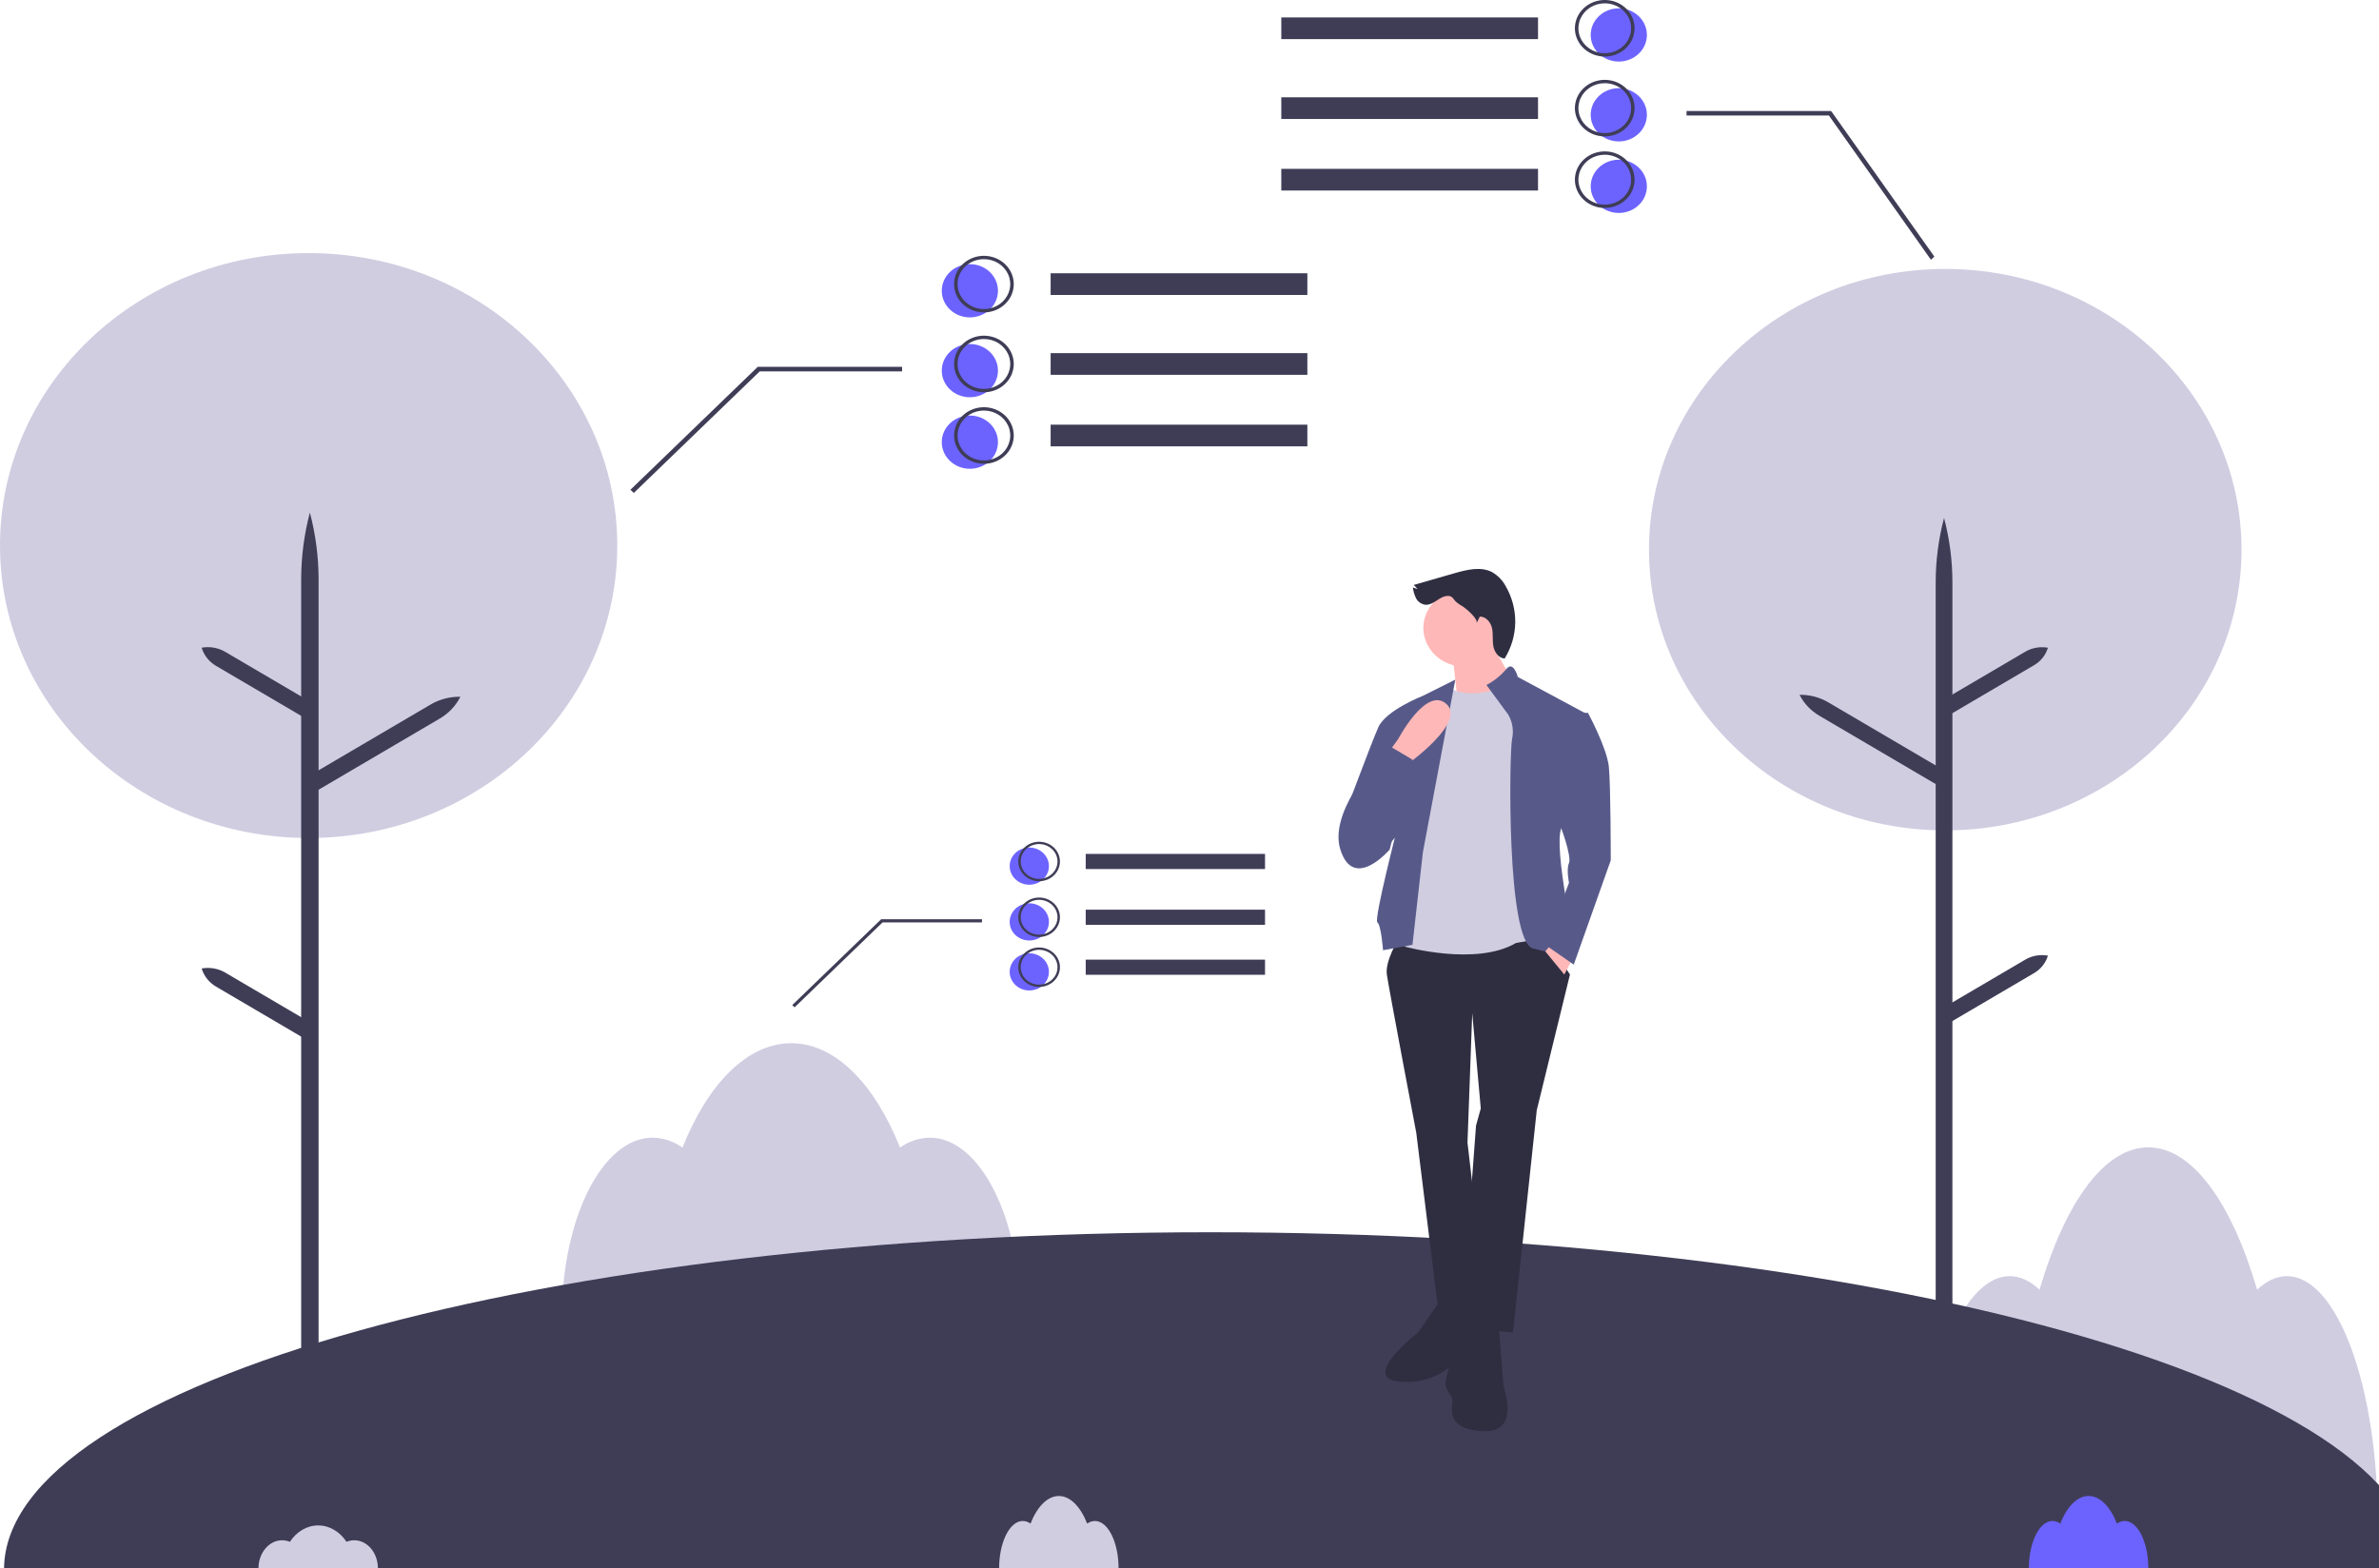 <svg width="687" height="453" viewBox="0 0 687 453" fill="none" xmlns="http://www.w3.org/2000/svg">
<g clip-path="url(#clip0)">
<path d="M660.405 368.582C657.392 368.582 654.501 369.97 651.807 372.492C644.478 347.463 633.133 331.379 620.388 331.379C607.643 331.379 596.298 347.463 588.969 372.492C586.275 369.97 583.384 368.582 580.371 368.582C565.891 368.582 554.153 400.23 554.153 439.269H686.623C686.623 400.23 674.885 368.582 660.405 368.582Z" fill="#D0CDE1"/>
<path d="M268.513 328.583C265.397 328.644 262.384 329.649 259.915 331.45C252.586 313.096 241.241 301.301 228.496 301.301C215.751 301.301 204.406 313.096 197.077 331.45C194.608 329.649 191.595 328.644 188.479 328.583C173.999 328.583 162.261 351.791 162.261 380.42H294.731C294.731 351.791 282.993 328.583 268.513 328.583Z" fill="#D0CDE1"/>
<path d="M698 453H1.164C1.792 399.343 157.548 355.9 349.582 355.9C541.616 355.9 697.372 399.343 698 453Z" fill="#3F3D56"/>
<path d="M89.126 242.03C138.349 242.03 178.252 204.214 178.252 157.565C178.252 110.915 138.349 73.099 89.126 73.099C39.903 73.099 0 110.915 0 157.565C0 204.214 39.903 242.03 89.126 242.03Z" fill="#D0CDE1"/>
<path d="M92.001 399.382H86.97V167.394C86.97 160.866 87.815 154.362 89.485 148.028C91.156 154.362 92.001 160.866 92.001 167.394L92.001 399.382Z" fill="#3F3D56"/>
<path d="M89.768 229.398L87.118 225.345L124.345 203.483C126.927 201.966 129.916 201.185 132.953 201.232C131.646 203.831 129.578 206.019 126.995 207.536L89.768 229.398Z" fill="#3F3D56"/>
<path d="M88.014 207.365L90.664 203.312L65.046 188.267C63.014 187.074 60.584 186.648 58.236 187.073C58.88 189.254 60.364 191.127 62.396 192.32L88.014 207.365Z" fill="#3F3D56"/>
<path d="M88.014 300.005L90.664 295.952L65.046 280.907C63.014 279.714 60.584 279.288 58.236 279.713C58.88 281.894 60.364 283.767 62.396 284.96L88.014 300.005Z" fill="#3F3D56"/>
<path d="M561.742 239.837C608.992 239.837 647.296 203.536 647.296 158.756C647.296 113.977 608.992 77.676 561.742 77.676C514.492 77.676 476.188 113.977 476.188 158.756C476.188 203.536 514.492 239.837 561.742 239.837Z" fill="#D0CDE1"/>
<path d="M558.982 390.882H563.812V168.192C563.812 161.925 563.001 155.682 561.397 149.602C559.793 155.682 558.982 161.925 558.982 168.192V390.882Z" fill="#3F3D56"/>
<path d="M561.126 227.711L563.669 223.82L527.935 202.834C525.456 201.378 522.587 200.628 519.671 200.674C520.926 203.168 522.912 205.269 525.391 206.725L561.126 227.711Z" fill="#3F3D56"/>
<path d="M562.809 206.561L560.265 202.67L584.857 188.228C586.807 187.083 589.14 186.674 591.393 187.082C590.776 189.176 589.351 190.974 587.401 192.119L562.809 206.561Z" fill="#3F3D56"/>
<path d="M562.809 295.488L560.265 291.597L584.857 277.155C586.807 276.01 589.14 275.601 591.393 276.009C590.776 278.103 589.351 279.901 587.401 281.046L562.809 295.488Z" fill="#3F3D56"/>
<path d="M102.307 444.86C101.536 444.862 100.773 445.015 100.068 445.311C98.159 442.428 95.205 440.576 91.886 440.576C88.567 440.576 85.612 442.428 83.704 445.311C82.998 445.015 82.236 444.862 81.465 444.86C77.694 444.86 74.637 448.505 74.637 453H109.135C109.135 448.505 106.078 444.86 102.307 444.86Z" fill="#D0CDE1"/>
<path d="M316.191 439.291C315.378 439.308 314.592 439.574 313.952 440.049C312.044 435.195 309.089 432.076 305.77 432.076C302.451 432.076 299.497 435.195 297.588 440.049C296.948 439.574 296.162 439.308 295.349 439.291C291.578 439.291 288.522 445.429 288.522 453H323.019C323.019 445.429 319.962 439.291 316.191 439.291Z" fill="#D0CDE1"/>
<path d="M613.56 439.291C612.747 439.308 611.961 439.574 611.321 440.049C609.412 435.195 606.458 432.076 603.139 432.076C599.82 432.076 596.865 435.195 594.957 440.049C594.317 439.574 593.531 439.308 592.718 439.291C588.947 439.291 585.89 445.429 585.89 453H620.388C620.388 445.429 617.331 439.291 613.56 439.291Z" fill="#6C63FF"/>
<path d="M428.709 315.213L427.613 320.146L426.243 325.08L421.86 383.762L436.929 384.801L443.778 320.666L442.682 317.29L428.709 315.213Z" fill="#2F2E41"/>
<path d="M415.832 375.713L409.53 384.801C409.53 384.801 391.995 398.303 404.598 399.082C417.202 399.861 421.859 391.033 421.859 391.033C421.859 391.033 426.243 389.735 426.791 388.436C427.339 387.138 425.695 375.713 425.695 375.713H415.832Z" fill="#2F2E41"/>
<path d="M422.955 382.724C422.955 382.724 416.654 397.784 417.476 400.381C418.298 402.977 419.668 402.977 419.394 405.314C419.12 407.651 418.298 413.104 428.709 413.364C439.12 413.623 434.189 400.381 434.189 400.381L432.819 382.724H422.955Z" fill="#2F2E41"/>
<path d="M403.777 271.331C403.777 271.331 399.941 277.563 400.489 281.457C401.037 285.352 408.982 327.157 408.982 327.157L415.284 378.05L429.257 377.012L423.777 330.013L425.147 292.623L427.613 320.146L443.778 320.666L453.368 281.457C453.368 281.457 446.244 270.552 444.874 269.773C443.504 268.994 403.777 271.331 403.777 271.331Z" fill="#2F2E41"/>
<path d="M422.818 192.525C429.325 192.525 434.6 187.526 434.6 181.359C434.6 175.193 429.325 170.194 422.818 170.194C416.312 170.194 411.037 175.193 411.037 181.359C411.037 187.526 416.312 192.525 422.818 192.525Z" fill="#FFB8B8"/>
<path d="M419.394 188.5L421.037 203.3L439.12 200.704L429.257 183.307L419.394 188.5Z" fill="#FFB8B8"/>
<path d="M437.75 196.29C437.75 196.29 428.435 202.781 419.394 199.146L405.694 232.122V273.408C405.694 273.408 426.243 279.121 437.75 272.369C437.75 272.369 445.97 270.811 447.34 271.071C448.71 271.331 442.408 200.704 442.408 200.704L437.75 196.29Z" fill="#D0CDE1"/>
<path d="M429.257 197.848L435.559 206.416C436.784 208.558 437.172 211.041 436.655 213.427C435.833 217.582 435.011 271.85 442.682 273.927C450.354 276.005 455.285 275.745 455.285 275.745C455.285 275.745 448.436 244.586 450.902 239.133L458.573 206.416L438.298 195.511C438.298 195.511 437.031 190.577 434.925 193.304C433.36 195.149 431.436 196.691 429.257 197.848Z" fill="#575A89"/>
<path d="M410.9 246.144L420.259 196.29L410.9 200.964C410.9 200.964 400.215 205.118 398.023 210.052C395.831 214.985 387.064 238.614 387.064 238.614C387.064 238.614 389.255 252.895 397.475 246.923C405.694 240.951 403.776 238.095 403.776 238.095C403.776 238.095 396.653 265.618 397.749 266.397C398.845 267.176 399.393 274.447 399.393 274.447L407.886 272.889L410.9 246.144Z" fill="#575A89"/>
<path d="M400.215 218.361L403.776 213.427C403.776 213.427 411.832 198.107 417.668 203.3C423.503 208.494 406.79 220.438 406.79 220.438L400.215 218.361Z" fill="#FFB8B8"/>
<path d="M448.436 272.11L446.244 274.775L451.723 281.457L454.189 276.783L448.436 272.11Z" fill="#FFB8B8"/>
<path d="M418.095 172.11C416.887 172.122 415.829 172.831 414.836 173.484C413.844 174.136 412.718 174.786 411.518 174.658C410.957 174.563 410.429 174.343 409.976 174.015C409.524 173.688 409.16 173.263 408.916 172.775C408.438 171.797 408.13 170.752 408.003 169.68L409.37 170.137L408.262 168.944L420.031 165.556C423.592 164.53 427.617 163.542 430.879 165.24C432.565 166.225 433.93 167.634 434.82 169.311C436.675 172.524 437.62 176.137 437.566 179.798C437.511 183.46 436.457 187.046 434.507 190.208C432.702 190.062 431.525 188.27 431.233 186.576C430.94 184.882 431.225 183.127 430.864 181.445C430.502 179.762 429.148 178.039 427.337 178.092L426.384 180.019C426.994 178.786 423.371 175.775 422.506 175.215C421.748 174.805 421.04 174.316 420.395 173.758C419.647 173.016 419.459 172.097 418.095 172.11Z" fill="#2F2E41"/>
<path d="M401.311 215.504L407.886 219.399L401.311 245.365C401.311 245.365 390.899 257.569 387.064 245.365C383.853 235.15 395.999 221.114 400.043 216.811C400.83 215.973 401.311 215.504 401.311 215.504Z" fill="#575A89"/>
<path d="M452.272 205.897H458.573C458.573 205.897 464.053 216.024 464.601 221.477C465.149 226.929 465.149 248.481 465.149 248.481L454.463 278.601L446.244 272.889L453.094 254.972C453.094 254.972 452.272 251.077 453.094 249.26C453.915 247.442 450.628 238.095 450.08 237.575C449.532 237.056 452.272 205.897 452.272 205.897Z" fill="#575A89"/>
<path d="M303.398 85.187L377.537 85.187V78.926L303.398 78.926V85.187Z" fill="#3F3D56"/>
<path d="M303.398 108.252L377.537 108.252V101.991L303.398 101.991V108.252Z" fill="#3F3D56"/>
<path d="M303.398 128.914H377.537V122.653L303.398 122.653V128.914Z" fill="#3F3D56"/>
<path d="M183.034 142.371L219.399 107.256H260.507V105.949H218.822L218.62 106.143L182.052 141.452L183.034 142.371Z" fill="#3F3D56"/>
<path d="M280.075 91.667C284.555 91.667 288.188 88.225 288.188 83.979C288.188 79.733 284.555 76.29 280.075 76.29C275.595 76.29 271.963 79.733 271.963 83.979C271.963 88.225 275.595 91.667 280.075 91.667Z" fill="#6C63FF"/>
<path d="M280.075 114.732C284.555 114.732 288.188 111.289 288.188 107.043C288.188 102.797 284.555 99.355 280.075 99.355C275.595 99.355 271.963 102.797 271.963 107.043C271.963 111.289 275.595 114.732 280.075 114.732Z" fill="#6C63FF"/>
<path d="M280.075 135.394C284.555 135.394 288.188 131.951 288.188 127.705C288.188 123.459 284.555 120.017 280.075 120.017C275.595 120.017 271.963 123.459 271.963 127.705C271.963 131.951 275.595 135.394 280.075 135.394Z" fill="#6C63FF"/>
<path d="M275.512 82.057C275.512 80.441 276.017 78.862 276.965 77.518C277.912 76.175 279.258 75.128 280.833 74.51C282.408 73.891 284.141 73.73 285.813 74.045C287.485 74.36 289.021 75.138 290.226 76.28C291.432 77.423 292.253 78.878 292.585 80.463C292.918 82.047 292.747 83.69 292.095 85.183C291.442 86.675 290.337 87.951 288.92 88.849C287.503 89.746 285.836 90.225 284.131 90.225C281.846 90.223 279.655 89.362 278.039 87.83C276.423 86.299 275.514 84.222 275.512 82.057ZM276.526 82.057C276.526 83.482 276.972 84.876 277.808 86.061C278.643 87.246 279.831 88.17 281.221 88.716C282.611 89.261 284.14 89.404 285.615 89.126C287.09 88.848 288.446 88.161 289.509 87.153C290.573 86.145 291.297 84.861 291.591 83.463C291.884 82.065 291.733 80.615 291.158 79.298C290.582 77.981 289.607 76.856 288.357 76.064C287.106 75.272 285.636 74.849 284.131 74.849C282.115 74.851 280.182 75.611 278.756 76.962C277.33 78.314 276.528 80.146 276.526 82.057Z" fill="#3F3D56"/>
<path d="M275.512 105.121C275.512 103.506 276.017 101.926 276.965 100.583C277.912 99.24 279.258 98.193 280.833 97.574C282.408 96.956 284.141 96.794 285.813 97.109C287.485 97.425 289.021 98.203 290.226 99.345C291.432 100.488 292.253 101.943 292.585 103.528C292.918 105.112 292.747 106.755 292.095 108.247C291.442 109.74 290.337 111.016 288.92 111.913C287.503 112.811 285.836 113.29 284.131 113.29C281.846 113.288 279.655 112.426 278.039 110.895C276.423 109.363 275.514 107.287 275.512 105.121ZM276.526 105.121C276.526 106.547 276.972 107.94 277.808 109.126C278.643 110.311 279.831 111.235 281.221 111.78C282.611 112.326 284.14 112.469 285.615 112.19C287.09 111.912 288.446 111.226 289.509 110.218C290.573 109.21 291.297 107.926 291.591 106.527C291.884 105.129 291.733 103.68 291.158 102.363C290.582 101.046 289.607 99.92 288.357 99.128C287.106 98.336 285.636 97.914 284.131 97.914C282.115 97.916 280.182 98.676 278.756 100.027C277.33 101.378 276.528 103.21 276.526 105.121Z" fill="#3F3D56"/>
<path d="M275.512 125.783C275.512 124.168 276.017 122.588 276.965 121.245C277.912 119.902 279.258 118.855 280.833 118.236C282.408 117.618 284.141 117.456 285.813 117.772C287.485 118.087 289.021 118.865 290.226 120.007C291.432 121.15 292.253 122.605 292.585 124.19C292.918 125.774 292.747 127.417 292.095 128.909C291.442 130.402 290.337 131.678 288.92 132.575C287.503 133.473 285.836 133.952 284.131 133.952C281.846 133.95 279.655 133.088 278.039 131.557C276.423 130.025 275.514 127.949 275.512 125.783ZM276.526 125.783C276.526 127.209 276.972 128.602 277.808 129.788C278.643 130.973 279.831 131.897 281.221 132.442C282.611 132.988 284.14 133.131 285.615 132.853C287.09 132.574 288.446 131.888 289.509 130.88C290.573 129.872 291.297 128.588 291.591 127.19C291.884 125.791 291.733 124.342 291.158 123.025C290.582 121.708 289.607 120.582 288.357 119.79C287.106 118.998 285.636 118.576 284.131 118.576C282.115 118.578 280.182 119.338 278.756 120.689C277.33 122.04 276.528 123.872 276.526 125.783Z" fill="#3F3D56"/>
<path d="M444.148 5.038H370.009V11.299H444.148V5.038Z" fill="#3F3D56"/>
<path d="M444.148 28.103H370.009V34.364H444.148V28.103Z" fill="#3F3D56"/>
<path d="M444.148 48.765H370.009V55.026H444.148V48.765Z" fill="#3F3D56"/>
<path d="M557.613 75.022L528.148 33.368H487.039V32.061H528.724L528.927 32.255L558.595 74.103L557.613 75.022Z" fill="#3F3D56"/>
<path d="M467.471 17.779C471.952 17.779 475.584 14.337 475.584 10.091C475.584 5.845 471.952 2.403 467.471 2.403C462.991 2.403 459.359 5.845 459.359 10.091C459.359 14.337 462.991 17.779 467.471 17.779Z" fill="#6C63FF"/>
<path d="M467.471 40.844C471.952 40.844 475.584 37.401 475.584 33.156C475.584 28.909 471.952 25.467 467.471 25.467C462.991 25.467 459.359 28.909 459.359 33.156C459.359 37.401 462.991 40.844 467.471 40.844Z" fill="#6C63FF"/>
<path d="M467.471 61.506C471.952 61.506 475.584 58.064 475.584 53.818C475.584 49.572 471.952 46.129 467.471 46.129C462.991 46.129 459.359 49.572 459.359 53.818C459.359 58.064 462.991 61.506 467.471 61.506Z" fill="#6C63FF"/>
<path d="M463.415 16.337C461.71 16.337 460.044 15.858 458.626 14.961C457.209 14.063 456.104 12.787 455.452 11.295C454.799 9.802 454.629 8.16 454.961 6.575C455.294 4.991 456.115 3.535 457.32 2.393C458.526 1.25 460.061 0.472 461.733 0.157C463.405 -0.158 465.139 0.004 466.714 0.622C468.289 1.24 469.635 2.287 470.582 3.63C471.529 4.974 472.034 6.553 472.034 8.169C472.032 10.335 471.123 12.411 469.507 13.942C467.891 15.474 465.7 16.335 463.415 16.337ZM463.415 0.961C461.911 0.961 460.44 1.384 459.19 2.176C457.939 2.968 456.964 4.093 456.389 5.41C455.813 6.728 455.662 8.177 455.956 9.575C456.249 10.973 456.974 12.257 458.037 13.265C459.101 14.273 460.456 14.96 461.931 15.238C463.407 15.516 464.936 15.373 466.325 14.828C467.715 14.282 468.903 13.358 469.739 12.173C470.574 10.988 471.02 9.594 471.02 8.169C471.018 6.258 470.216 4.426 468.79 3.075C467.364 1.723 465.431 0.963 463.415 0.961Z" fill="#3F3D56"/>
<path d="M463.415 39.402C461.71 39.402 460.044 38.923 458.626 38.026C457.209 37.128 456.104 35.852 455.452 34.359C454.799 32.867 454.629 31.224 454.961 29.64C455.294 28.055 456.115 26.6 457.32 25.457C458.526 24.315 460.061 23.537 461.733 23.222C463.405 22.906 465.139 23.068 466.714 23.686C468.289 24.305 469.635 25.352 470.582 26.695C471.529 28.038 472.034 29.618 472.034 31.233C472.032 33.399 471.123 35.475 469.507 37.007C467.891 38.538 465.7 39.4 463.415 39.402ZM463.415 24.026C461.911 24.026 460.44 24.448 459.19 25.24C457.939 26.032 456.964 27.158 456.389 28.475C455.813 29.792 455.662 31.241 455.956 32.64C456.249 34.038 456.974 35.322 458.037 36.33C459.101 37.338 460.456 38.025 461.931 38.303C463.407 38.581 464.936 38.438 466.325 37.892C467.715 37.347 468.903 36.423 469.739 35.238C470.574 34.053 471.02 32.659 471.02 31.233C471.018 29.323 470.216 27.49 468.79 26.139C467.364 24.788 465.431 24.028 463.415 24.026Z" fill="#3F3D56"/>
<path d="M463.415 60.064C461.71 60.064 460.044 59.585 458.626 58.688C457.209 57.79 456.104 56.514 455.452 55.022C454.799 53.529 454.629 51.886 454.961 50.302C455.294 48.717 456.115 47.262 457.32 46.119C458.526 44.977 460.061 44.199 461.733 43.884C463.405 43.569 465.139 43.73 466.714 44.349C468.289 44.967 469.635 46.014 470.582 47.357C471.529 48.7 472.034 50.28 472.034 51.895C472.032 54.061 471.123 56.138 469.507 57.669C467.891 59.2 465.7 60.062 463.415 60.064ZM463.415 44.688C461.911 44.688 460.44 45.111 459.19 45.903C457.939 46.694 456.964 47.82 456.389 49.137C455.813 50.454 455.662 51.904 455.956 53.302C456.249 54.7 456.974 55.984 458.037 56.992C459.101 58 460.456 58.687 461.931 58.965C463.407 59.243 464.936 59.1 466.325 58.555C467.715 58.009 468.903 57.085 469.739 55.9C470.574 54.715 471.02 53.321 471.02 51.895C471.018 49.985 470.216 48.153 468.79 46.801C467.364 45.45 465.431 44.69 463.415 44.688Z" fill="#3F3D56"/>
<path d="M313.529 250.998H365.309V246.625H313.529V250.998Z" fill="#3F3D56"/>
<path d="M313.529 267.107H365.309V262.734H313.529V267.107Z" fill="#3F3D56"/>
<path d="M313.529 281.537H365.309V277.164H313.529V281.537Z" fill="#3F3D56"/>
<path d="M229.464 290.936L254.861 266.412H283.573V265.498H254.459L254.318 265.633L228.778 290.294L229.464 290.936Z" fill="#3F3D56"/>
<path d="M297.239 255.523C300.368 255.523 302.905 253.119 302.905 250.154C302.905 247.188 300.368 244.784 297.239 244.784C294.11 244.784 291.573 247.188 291.573 250.154C291.573 253.119 294.11 255.523 297.239 255.523Z" fill="#6C63FF"/>
<path d="M297.239 271.632C300.368 271.632 302.905 269.228 302.905 266.263C302.905 263.297 300.368 260.893 297.239 260.893C294.11 260.893 291.573 263.297 291.573 266.263C291.573 269.228 294.11 271.632 297.239 271.632Z" fill="#6C63FF"/>
<path d="M297.239 286.063C300.368 286.063 302.905 283.659 302.905 280.693C302.905 277.728 300.368 275.324 297.239 275.324C294.11 275.324 291.573 277.728 291.573 280.693C291.573 283.659 294.11 286.063 297.239 286.063Z" fill="#6C63FF"/>
<path d="M294.052 248.811C294.052 247.683 294.405 246.58 295.067 245.642C295.728 244.703 296.668 243.972 297.768 243.54C298.868 243.109 300.079 242.996 301.247 243.216C302.414 243.436 303.487 243.979 304.329 244.777C305.171 245.575 305.744 246.592 305.977 247.698C306.209 248.805 306.09 249.952 305.634 250.995C305.178 252.037 304.407 252.928 303.417 253.555C302.427 254.182 301.263 254.517 300.072 254.517C298.476 254.515 296.946 253.913 295.817 252.844C294.689 251.774 294.054 250.324 294.052 248.811ZM294.761 248.811C294.761 249.807 295.072 250.78 295.656 251.608C296.239 252.436 297.069 253.081 298.04 253.462C299.01 253.843 300.078 253.943 301.108 253.749C302.139 253.554 303.085 253.075 303.828 252.371C304.571 251.667 305.077 250.77 305.282 249.793C305.487 248.817 305.382 247.805 304.98 246.885C304.578 245.965 303.897 245.179 303.023 244.626C302.15 244.073 301.123 243.777 300.072 243.777C298.664 243.779 297.314 244.31 296.318 245.253C295.322 246.197 294.762 247.477 294.761 248.811Z" fill="#3F3D56"/>
<path d="M294.052 264.92C294.052 263.792 294.405 262.689 295.067 261.75C295.728 260.812 296.669 260.081 297.769 259.649C298.869 259.217 300.079 259.104 301.247 259.325C302.414 259.545 303.487 260.088 304.329 260.886C305.171 261.684 305.744 262.7 305.977 263.807C306.209 264.914 306.09 266.061 305.634 267.103C305.178 268.146 304.407 269.037 303.417 269.664C302.427 270.291 301.263 270.625 300.072 270.625C298.476 270.624 296.946 270.022 295.817 268.952C294.689 267.883 294.054 266.433 294.052 264.92ZM294.761 264.92C294.761 265.916 295.072 266.889 295.656 267.717C296.239 268.545 297.069 269.19 298.04 269.571C299.01 269.952 300.078 270.052 301.108 269.857C302.139 269.663 303.085 269.184 303.828 268.48C304.571 267.776 305.077 266.879 305.282 265.902C305.487 264.926 305.382 263.914 304.98 262.994C304.578 262.074 303.897 261.288 303.023 260.735C302.15 260.181 301.123 259.886 300.072 259.886C298.664 259.888 297.314 260.419 296.318 261.362C295.322 262.306 294.762 263.586 294.761 264.92Z" fill="#3F3D56"/>
<path d="M294.052 279.351C294.052 278.223 294.405 277.12 295.067 276.181C295.728 275.243 296.669 274.512 297.769 274.08C298.869 273.648 300.079 273.535 301.247 273.755C302.414 273.976 303.487 274.519 304.329 275.317C305.171 276.115 305.744 277.131 305.977 278.238C306.209 279.345 306.09 280.492 305.634 281.534C305.178 282.577 304.407 283.468 303.417 284.095C302.427 284.722 301.263 285.056 300.072 285.056C298.476 285.054 296.946 284.453 295.817 283.383C294.689 282.314 294.054 280.864 294.052 279.351ZM294.761 279.351C294.761 280.347 295.072 281.32 295.656 282.148C296.239 282.976 297.069 283.621 298.04 284.002C299.01 284.383 300.078 284.482 301.108 284.288C302.139 284.094 303.085 283.615 303.828 282.911C304.571 282.207 305.077 281.31 305.282 280.333C305.487 279.357 305.382 278.344 304.98 277.425C304.578 276.505 303.897 275.718 303.023 275.165C302.15 274.612 301.123 274.317 300.072 274.317C298.664 274.318 297.314 274.849 296.318 275.793C295.322 276.737 294.762 278.016 294.761 279.351Z" fill="#3F3D56"/>
</g>
<defs>
<clipPath id="clip0">
<rect width="698" height="453" fill="white"/>
</clipPath>
</defs>
</svg>
